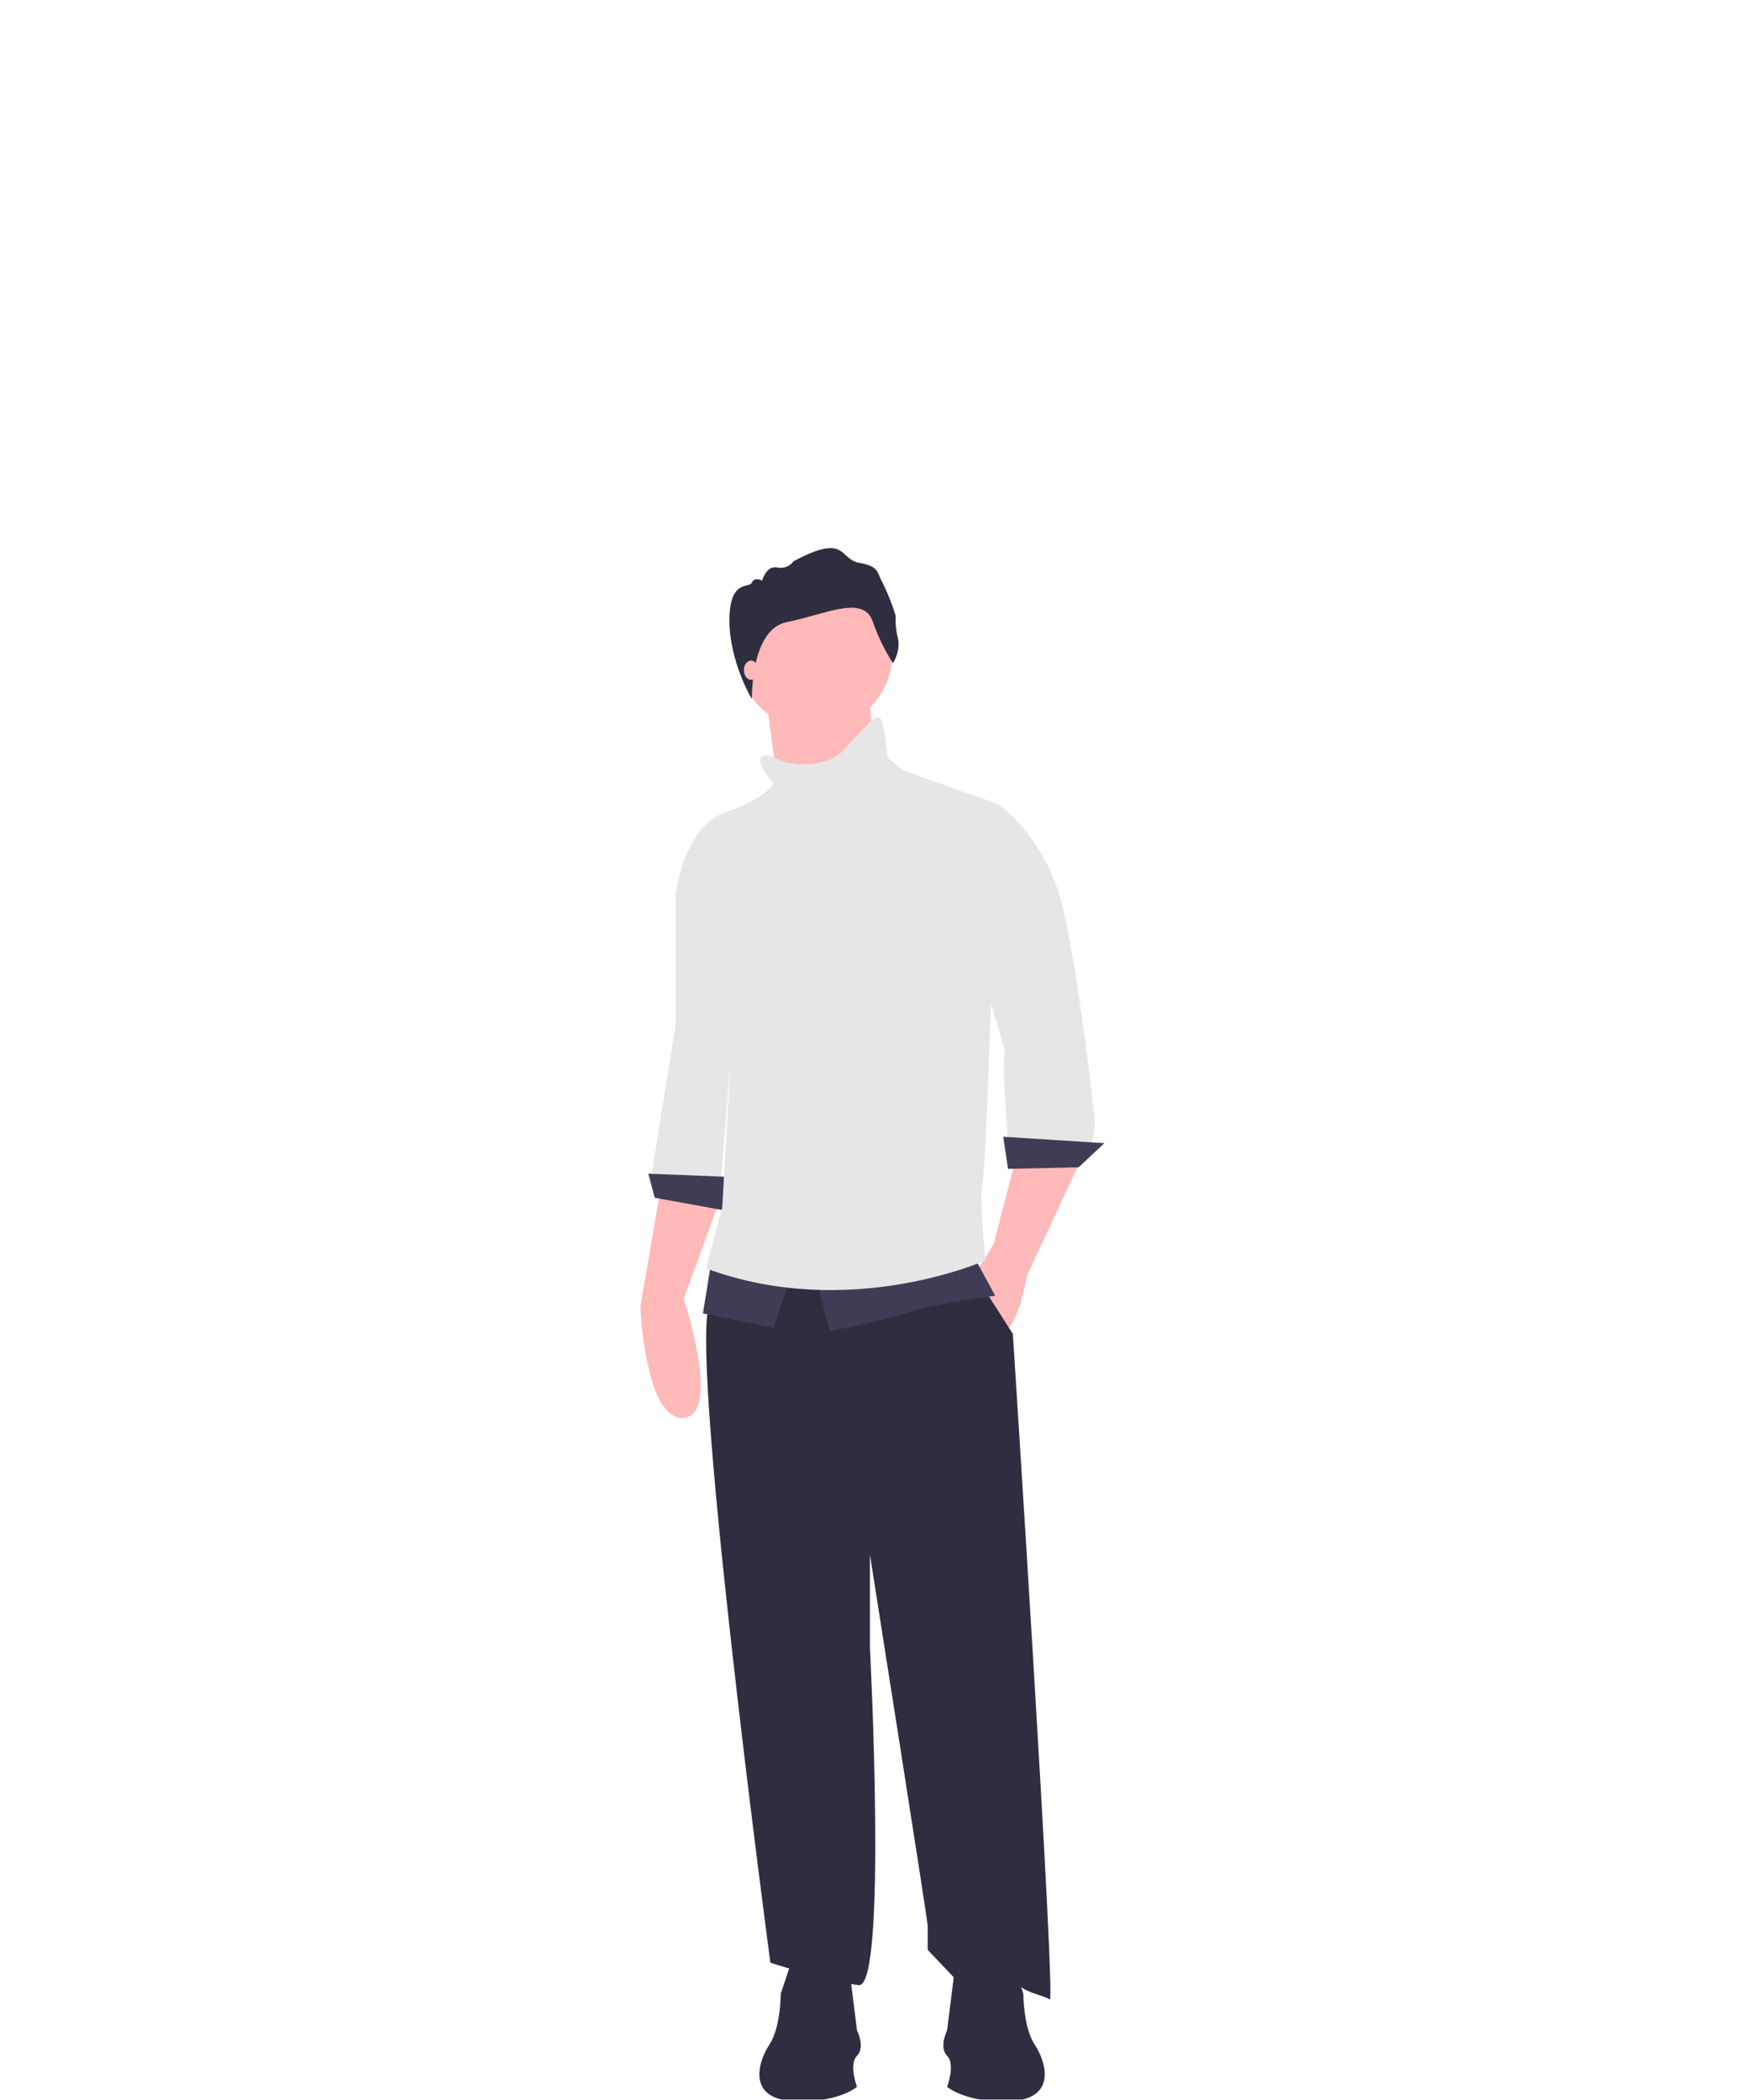 <svg width="605" height="728" viewBox="0 0 605 728" fill="none" xmlns="http://www.w3.org/2000/svg">
<g clip-path="url(#clip0_2_3)">
<path d="M229.237 410.739L222 453.049C222 453.049 223.67 492.576 237.031 491.463C250.393 490.349 237.031 450.266 237.031 450.266L249.836 415.193L229.237 410.739Z" fill="#FFB9B9"/>
<path d="M254.846 347.83L249.836 410.739L225.897 407.398L234.248 355.067V309.973L243.712 300.509L254.846 347.83Z" fill="#E6E6E6"/>
<path d="M227.01 415.192L251.506 419.646L252.62 407.955L224.784 406.842L227.01 415.192Z" fill="#3F3D56"/>
<path d="M265.702 242.331L268.208 261.538L270.713 280.745L304.673 275.735L301.332 242.331H265.702Z" fill="#FFB9B9"/>
<path d="M352.272 401.275L344.478 431.337L337.797 441.915C337.797 441.915 342.808 461.957 347.818 461.4C352.829 460.843 356.169 441.915 356.169 441.915L375.098 401.275H352.272Z" fill="#FFB9B9"/>
<path d="M259.3 424.1C259.3 424.1 255.403 442.958 246.496 451.278C237.588 459.598 267.094 680.351 267.094 680.351C267.094 680.351 287.693 687.007 297.714 688.116C307.735 689.226 301.611 571.084 301.611 571.084V538.914C301.611 538.914 321.653 665.93 321.653 667.594V675.914L331.674 686.453C331.674 686.453 348.932 682.015 351.715 686.453C354.499 690.89 361.736 691.444 363.963 693.108C366.19 694.772 351.159 462.371 351.159 462.371L335.571 437.966L259.3 424.1Z" fill="#2F2E41"/>
<path d="M282.682 253.187C297.441 253.187 309.405 241.223 309.405 226.465C309.405 211.707 297.441 199.743 282.682 199.743C267.924 199.743 255.96 211.707 255.96 226.465C255.96 241.223 267.924 253.187 282.682 253.187Z" fill="#FFB9B9"/>
<path d="M333.344 317.21C333.344 318.324 349.489 363.974 348.375 365.645C347.262 367.315 349.489 396.264 349.489 396.264H378.438C379.192 394.118 379.568 391.858 379.551 389.583C379.551 385.686 374.541 342.819 368.974 316.653C363.406 290.488 346.148 278.797 346.148 278.797L342.251 281.023C342.251 281.023 333.344 316.097 333.344 317.21Z" fill="#E6E6E6"/>
<path d="M349.488 405.172L373.984 404.615L382.892 396.264L347.818 394.037L349.488 405.172Z" fill="#3F3D56"/>
<path d="M282.682 441.915L287.693 461.4C287.693 461.4 307.735 457.503 315.529 454.719C323.323 451.936 345.035 449.152 345.035 449.152L337.797 435.791L282.682 441.915Z" fill="#3F3D56"/>
<path d="M246.496 438.018L243.712 455.276L268.208 460.287L274.332 441.915L246.496 438.018Z" fill="#3F3D56"/>
<path d="M268.208 271.559C268.208 271.559 265.981 276.57 251.506 281.58C237.031 286.591 234.248 309.973 234.248 309.973C234.248 309.973 251.506 356.737 250.949 360.077C250.393 363.418 253.176 371.212 253.176 371.212L250.393 418.533L244.825 439.688C294.373 458.06 341.694 436.905 341.694 436.905C341.694 436.905 339.467 416.306 340.581 410.739C341.694 405.172 343.365 353.953 343.365 353.953L346.148 278.796L313.302 267.105L307.735 262.652C307.735 262.652 306.621 249.847 304.951 248.734C303.281 247.62 298.827 253.187 292.703 259.868C286.579 266.549 273.775 265.435 269.878 263.208C265.981 260.982 264.311 262.095 264.311 262.095C261.527 264.322 268.208 271.559 268.208 271.559Z" fill="#E6E6E6"/>
<path d="M302.492 215.213C299.184 206.034 285.522 213.185 272.821 215.64C260.121 218.094 260.692 242.332 260.692 242.332C260.692 242.332 252.898 229.461 252.898 215.052C252.898 200.644 259.747 204.06 260.708 201.925C261.668 199.79 264.23 201.285 264.23 201.285C264.23 201.285 265.617 195.948 269.459 196.695C270.508 196.938 271.604 196.865 272.611 196.485C273.618 196.105 274.49 195.435 275.116 194.56C293.687 184.635 290.806 193.813 297.85 195.094C304.894 196.375 303.827 198.083 306.068 202.138C307.858 205.785 309.357 209.568 310.551 213.452C310.408 216.072 310.66 218.698 311.298 221.243C312.365 225.726 309.59 229.888 309.59 229.888C306.661 225.29 304.278 220.364 302.492 215.213V215.213Z" fill="#2F2E41"/>
<path d="M260.414 235.651C261.797 235.651 262.919 234.155 262.919 232.311C262.919 230.466 261.797 228.97 260.414 228.97C259.03 228.97 257.908 230.466 257.908 232.311C257.908 234.155 259.03 235.651 260.414 235.651Z" fill="#FFB9B9"/>
<path d="M294.186 680.31L297.123 703.802C297.123 703.802 300.059 709.675 297.123 712.611C294.186 715.548 297.123 723.379 297.123 723.379C297.123 723.379 290.271 729.251 274.61 728.273C258.948 727.294 262.864 714.569 266.779 708.696C270.694 702.823 270.694 691.077 270.694 691.077L274.61 679.331L294.186 680.31Z" fill="#2F2E41"/>
<path d="M331.303 680.31L328.367 703.802C328.367 703.802 325.43 709.675 328.367 712.611C331.303 715.548 328.367 723.379 328.367 723.379C328.367 723.379 335.218 729.251 350.88 728.273C366.541 727.294 362.626 714.569 358.71 708.696C354.795 702.823 354.795 691.077 354.795 691.077L350.88 679.331L331.303 680.31Z" fill="#2F2E41"/>
</g>
<defs>
<clipPath id="clip0_2_3">
<rect width="604.682" height="727.778" fill="white"/>
</clipPath>
</defs>
</svg>
